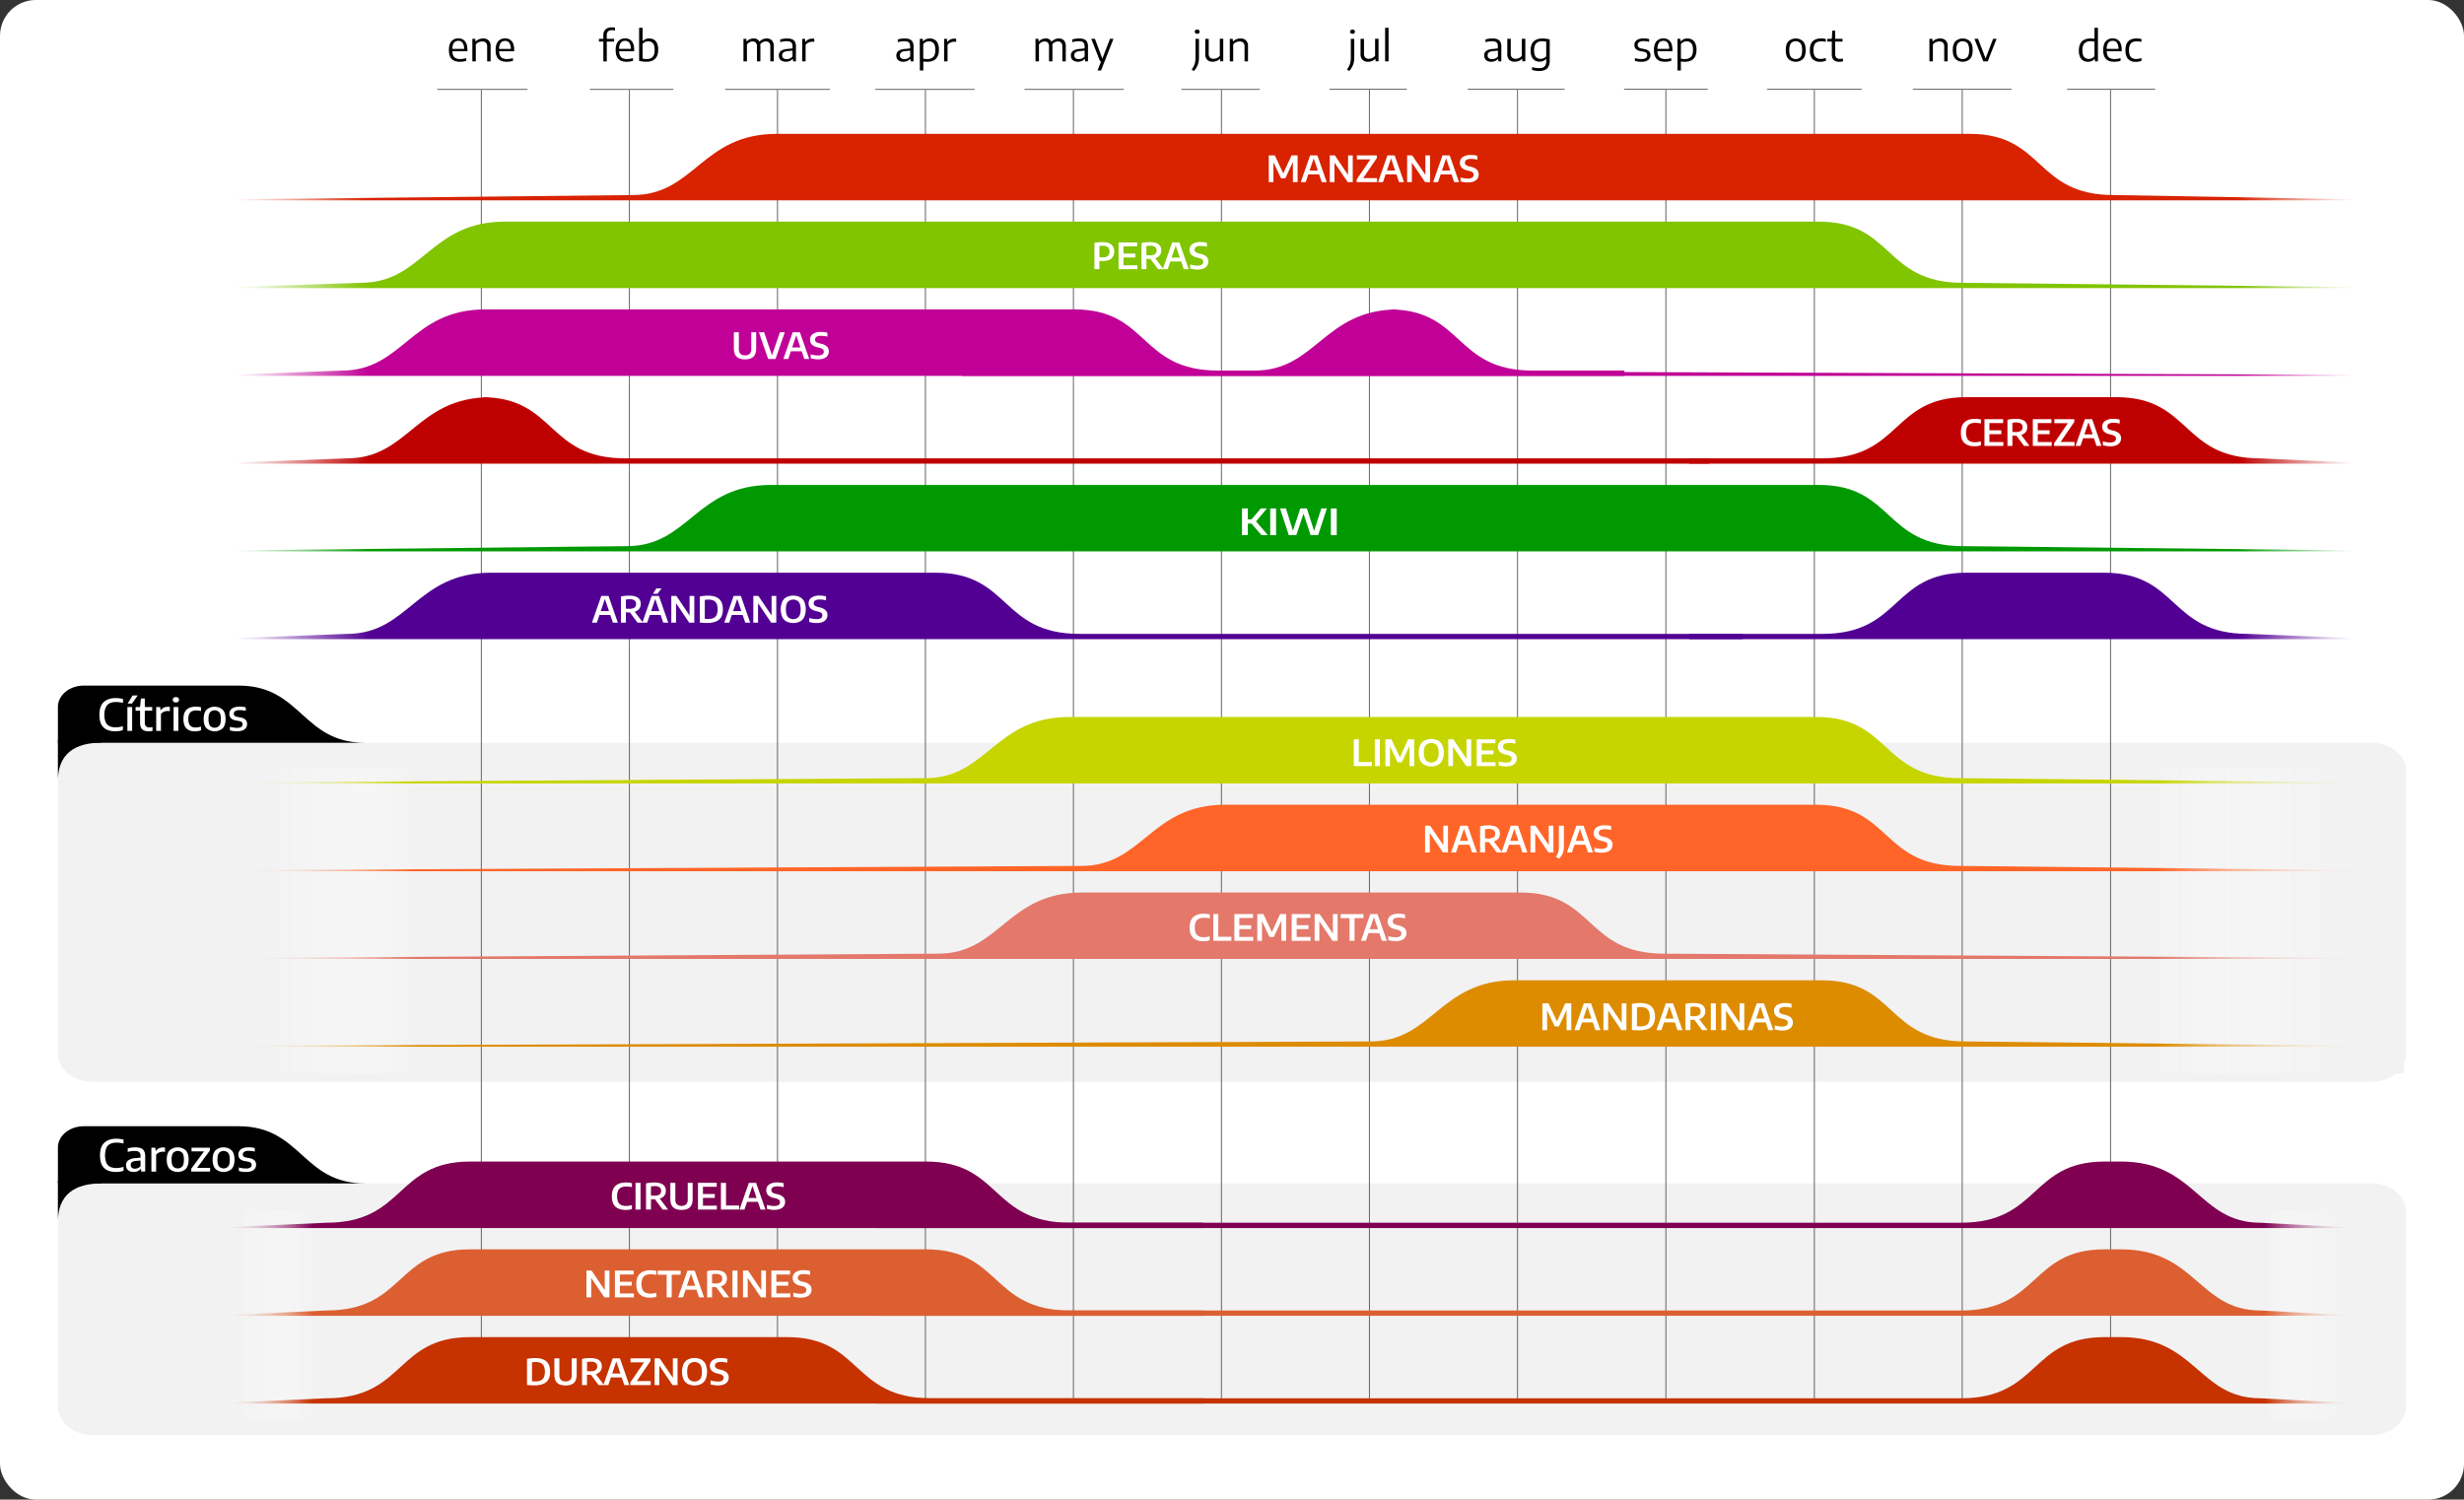 <svg xmlns="http://www.w3.org/2000/svg" xmlns:xlink="http://www.w3.org/1999/xlink" viewBox="0 0 1737.69 1057.62"><rect x="0" y="0" width="1737.69" height="1057.62" fill="#333333" stroke="none"/><defs><style>.cls-1{fill:#fff;}.cls-2{fill:#f2f2f2;}.cls-3{fill:none;stroke:#6e6e6e;stroke-linecap:round;stroke-linejoin:round;stroke-width:0.75px;}.cls-4{fill:#c00096;}.cls-5{fill:#d82200;}.cls-6{fill:#81c400;}.cls-7{fill:#bf0000;}.cls-8{fill:#009902;}.cls-9{fill:#520093;}.cls-10{fill:#c6d500;}.cls-11{fill:#ff6529;}.cls-12{fill:#e3786b;}.cls-13{fill:#dd8c00;}.cls-14{fill:#7f0051;}.cls-15{fill:#dc5f31;}.cls-16{fill:#c63200;}.cls-17{fill:url(#Degradado_sin_nombre_40);}.cls-18{fill:url(#Degradado_sin_nombre_40-2);}.cls-19{fill:url(#Degradado_sin_nombre_40-3);}.cls-20{fill:url(#Degradado_sin_nombre_40-4);}.cls-21{fill:url(#Degradado_sin_nombre_25);}.cls-22{fill:url(#Degradado_sin_nombre_24);}</style><linearGradient id="Degradado_sin_nombre_40" x1="-6834.64" y1="-5262.86" x2="-6691.64" y2="-5262.86" gradientTransform="translate(6983.71 5912.12)" gradientUnits="userSpaceOnUse"><stop offset="0" stop-color="#fff" stop-opacity="0"/><stop offset="0.05" stop-color="#fefefe" stop-opacity="0.09"/><stop offset="0.18" stop-color="#fbfbfb" stop-opacity="0.33"/><stop offset="0.31" stop-color="#f8f8f8" stop-opacity="0.54"/><stop offset="0.43" stop-color="#f6f6f6" stop-opacity="0.7"/><stop offset="0.55" stop-color="#f4f4f4" stop-opacity="0.83"/><stop offset="0.67" stop-color="#f3f3f3" stop-opacity="0.93"/><stop offset="0.78" stop-color="#f2f2f2" stop-opacity="0.98"/><stop offset="0.88" stop-color="#f2f2f2"/></linearGradient><linearGradient id="Degradado_sin_nombre_40-2" x1="250.05" y1="4635.66" x2="425.48" y2="4635.66" gradientTransform="translate(1269.85 -3986.41)" xlink:href="#Degradado_sin_nombre_40"/><linearGradient id="Degradado_sin_nombre_40-3" x1="327.06" y1="4914.39" x2="401.5" y2="4914.39" gradientTransform="translate(1269.85 -3986.41)" xlink:href="#Degradado_sin_nombre_40"/><linearGradient id="Degradado_sin_nombre_40-4" x1="-8266.24" y1="-5185.53" x2="-8191.8" y2="-5185.53" gradientTransform="translate(8412.67 6113.52)" xlink:href="#Degradado_sin_nombre_40"/><linearGradient id="Degradado_sin_nombre_25" x1="-13.29" y1="294.37" x2="72.71" y2="294.37" gradientTransform="translate(1591.33)" gradientUnits="userSpaceOnUse"><stop offset="0.01" stop-color="#fff" stop-opacity="0"/><stop offset="0.45" stop-color="#fff" stop-opacity="0.49"/><stop offset="0.8" stop-color="#fff" stop-opacity="0.86"/><stop offset="0.96" stop-color="#fff"/></linearGradient><linearGradient id="Degradado_sin_nombre_24" x1="-8340.35" y1="294.37" x2="-8234.21" y2="294.37" gradientTransform="matrix(1, 0, 0, -1, 8497.74, 588.73)" gradientUnits="userSpaceOnUse"><stop offset="0.01" stop-color="#fff" stop-opacity="0"/><stop offset="0.43" stop-color="#fff" stop-opacity="0.49"/><stop offset="0.76" stop-color="#fff" stop-opacity="0.86"/><stop offset="0.91" stop-color="#fff"/></linearGradient></defs><g id="Capa_2" data-name="Capa 2"><g id="Capa_1-2" data-name="Capa 1"><rect class="cls-1" width="1737.69" height="1057.62" rx="25.25"/><path class="cls-2" d="M40.83,992c0,11.1,10.85,20.09,24.23,20.09H1672.63c13.38,0,24.23-9,24.23-20.09V854.71c0-11.09-10.85-20.08-24.23-20.08H247c-44.23,0-44.65-40.32-89-40.32H59c-10,0-18.16,6.74-18.16,15.05Z"/><path d="M168.33,794.31H59c-10,0-18.16,6.74-18.16,15.05v25.27h216.5C213.1,834.63,212.68,794.31,168.33,794.31Z"/><path class="cls-1" d="M73.43,823.76c-1.93-1.85-2.9-4.82-2.9-8.89s1-7,3-8.88S78.3,803.1,82,803.1a20.67,20.67,0,0,1,5.11.63v2.78a18.85,18.85,0,0,0-4.92-.63,10.14,10.14,0,0,0-4.5.88A5.81,5.81,0,0,0,75,809.62a15.25,15.25,0,0,0,0,10.46,5.72,5.72,0,0,0,2.67,2.83,9.89,9.89,0,0,0,4.37.85,16,16,0,0,0,2.51-.19,16.83,16.83,0,0,0,2.57-.63v2.78a17,17,0,0,1-5.37.82C78.13,826.54,75.35,825.62,73.43,823.76Z"/><path class="cls-1" d="M99.32,809.78a4.38,4.38,0,0,1,2.31,2,7.7,7.7,0,0,1,.77,3.77v10.7H99.63l-.24-1.82H99.2A5.32,5.32,0,0,1,97.1,826a7.18,7.18,0,0,1-2.81.54,6.73,6.73,0,0,1-2.88-.57,4.21,4.21,0,0,1-1.86-1.62,4.65,4.65,0,0,1-.65-2.48,4.23,4.23,0,0,1,1.59-3.53,9.28,9.28,0,0,1,5-1.53l3.62-.36v-1.06a4.48,4.48,0,0,0-.45-2.2,2.55,2.55,0,0,0-1.4-1.12,7.62,7.62,0,0,0-2.48-.33,16.21,16.21,0,0,0-2.31.18,14.45,14.45,0,0,0-2.4.55v-2.54a15.15,15.15,0,0,1,2.53-.54,19.76,19.76,0,0,1,2.7-.2A11.24,11.24,0,0,1,99.32,809.78Zm-2,14a4.82,4.82,0,0,0,1.79-1.32v-4l-3.35.32a5.22,5.22,0,0,0-2.7.87,2.31,2.31,0,0,0-.84,1.91,2.43,2.43,0,0,0,.76,2,3.36,3.36,0,0,0,2.25.67A5.43,5.43,0,0,0,97.34,823.74Z"/><path class="cls-1" d="M106.75,809.44h2.77l.26,2.24H110a5.31,5.31,0,0,1,2.13-1.8,6.6,6.6,0,0,1,2.82-.62,8.25,8.25,0,0,1,1.42.12v3a11.13,11.13,0,0,0-1.59-.11,6.56,6.56,0,0,0-2.61.56,5,5,0,0,0-2.06,1.58v11.89h-3.33Z"/><path class="cls-1" d="M119.6,824.4c-1.36-1.43-2-3.61-2-6.52s.68-5.11,2-6.54a8.66,8.66,0,0,1,11.43,0q2,2.14,2,6.53c0,2.91-.68,5.08-2,6.53a8.59,8.59,0,0,1-11.4,0Zm9-1.78q1.11-1.41,1.11-4.71c0-2.25-.37-3.84-1.11-4.78a4.46,4.46,0,0,0-6.49,0c-.74.94-1.11,2.51-1.11,4.72s.37,3.84,1.1,4.78a4.44,4.44,0,0,0,6.5,0Z"/><path class="cls-1" d="M139,823.66h9.18v2.59h-13.3v-2l9-12.2h-8.82v-2.6H148v2Z"/><path class="cls-1" d="M152,824.4c-1.37-1.43-2.05-3.61-2.05-6.52s.68-5.11,2-6.54a8.66,8.66,0,0,1,11.43,0q2,2.14,2,6.53c0,2.91-.68,5.08-2,6.53a8.59,8.59,0,0,1-11.4,0Zm8.95-1.78q1.11-1.41,1.11-4.71c0-2.25-.37-3.84-1.11-4.78a4.46,4.46,0,0,0-6.49,0c-.74.94-1.11,2.51-1.11,4.72s.37,3.84,1.1,4.78a4.44,4.44,0,0,0,6.5,0Z"/><path class="cls-1" d="M168.45,825.86v-2.5a17.73,17.73,0,0,0,5,.73,5.5,5.5,0,0,0,3-.64,2.07,2.07,0,0,0,1-1.83,2,2,0,0,0-.53-1.51,3.83,3.83,0,0,0-1.82-.78l-2.51-.48a6.15,6.15,0,0,1-3.42-1.59,4.3,4.3,0,0,1-1.06-3.06,4.4,4.4,0,0,1,.8-2.63,5,5,0,0,1,2.43-1.76,11.39,11.39,0,0,1,4.06-.63,17.17,17.17,0,0,1,4.27.51v2.5a16.32,16.32,0,0,0-4.19-.54,5.94,5.94,0,0,0-3.24.68,2.06,2.06,0,0,0-1,1.8,2,2,0,0,0,.52,1.43,3.4,3.4,0,0,0,1.77.8l2.5.47a6.72,6.72,0,0,1,3.48,1.58,4.17,4.17,0,0,1,1.09,3.07,4.54,4.54,0,0,1-.82,2.72,5.12,5.12,0,0,1-2.41,1.75,10.75,10.75,0,0,1-3.86.61A17.27,17.27,0,0,1,168.45,825.86Z"/><path class="cls-2" d="M40.83,742.93C40.83,754,51.68,763,65.06,763H1672.63c13.38,0,24.23-9,24.23-20.09v-199c0-11.09-10.85-20.09-24.23-20.09H252.15c-44.24,0-44.65-40.31-89-40.31H59c-10,0-18.16,6.74-18.16,15.05Z"/><path d="M168.33,483.53H59c-10,0-18.16,6.74-18.16,15.05v25.26h216.5C213.1,523.84,212.68,483.53,168.33,483.53Z"/><path class="cls-1" d="M73,513c-1.93-1.85-2.89-4.82-2.89-8.89s1-6.95,3-8.88,4.82-2.89,8.53-2.89a20.73,20.73,0,0,1,5.11.63v2.78a18.85,18.85,0,0,0-4.92-.63,10.18,10.18,0,0,0-4.51.88,5.86,5.86,0,0,0-2.71,2.86A12.4,12.4,0,0,0,73.6,504a12.67,12.67,0,0,0,.92,5.28,5.74,5.74,0,0,0,2.67,2.82,9.8,9.8,0,0,0,4.38.86,16,16,0,0,0,2.51-.19,17.42,17.42,0,0,0,2.57-.63v2.78a17.06,17.06,0,0,1-5.37.82C77.66,515.76,74.88,514.84,73,513Z"/><path class="cls-1" d="M89.84,515.47V498.66h3.35v16.81ZM90,496.21l3.51-5.7h3.58l-4,5.7Z"/><path class="cls-1" d="M107.57,512.8v2.65a13.72,13.72,0,0,1-2.85.31c-4,0-5.93-1.93-5.93-5.81v-8.69H95.64v-2.6h3.15l.57-6.05h2.76v6.05h5.23v2.6h-5.23v8.19a3.85,3.85,0,0,0,.82,2.78,3.53,3.53,0,0,0,2.58.81A10.51,10.51,0,0,0,107.57,512.8Z"/><path class="cls-1" d="M110.17,498.66h2.77l.26,2.24h.19a5.31,5.31,0,0,1,2.13-1.8,6.46,6.46,0,0,1,2.82-.62,8.25,8.25,0,0,1,1.42.12v2.95a11.13,11.13,0,0,0-1.59-.11,6.56,6.56,0,0,0-2.61.56,5,5,0,0,0-2.06,1.58v11.89h-3.33Z"/><path class="cls-1" d="M122.42,494.91a1.7,1.7,0,0,1-.57-1.37,1.72,1.72,0,0,1,.57-1.39,2.37,2.37,0,0,1,1.63-.5,2.42,2.42,0,0,1,1.64.5,1.75,1.75,0,0,1,.56,1.39,1.72,1.72,0,0,1-.56,1.37,2.47,2.47,0,0,1-1.64.48A2.42,2.42,0,0,1,122.42,494.91Zm0,20.56V498.66h3.35v16.81Z"/><path class="cls-1" d="M129.36,507.08q0-4.44,2.22-6.56t6.51-2.12a15.07,15.07,0,0,1,3.66.42v2.65a14.49,14.49,0,0,0-3.24-.4,7.41,7.41,0,0,0-3.21.6,3.82,3.82,0,0,0-1.86,1.9,8.16,8.16,0,0,0-.62,3.45c0,2.16.43,3.71,1.27,4.66a5,5,0,0,0,3.89,1.41,13.14,13.14,0,0,0,3.77-.65v2.66a13.42,13.42,0,0,1-4.28.68Q129.36,515.78,129.36,507.08Z"/><path class="cls-1" d="M145.64,513.62c-1.36-1.43-2-3.61-2-6.52s.68-5.11,2-6.54a8.66,8.66,0,0,1,11.43,0q2,2.15,2,6.53c0,2.91-.68,5.08-2,6.53a8.59,8.59,0,0,1-11.4,0Zm9-1.78q1.11-1.41,1.11-4.71c0-2.25-.37-3.84-1.11-4.78a4.44,4.44,0,0,0-6.49,0c-.74.93-1.11,2.51-1.11,4.72s.37,3.84,1.1,4.78a4.46,4.46,0,0,0,6.5,0Z"/><path class="cls-1" d="M162.13,515.08v-2.5a18,18,0,0,0,5,.73,5.5,5.5,0,0,0,3-.64,2,2,0,0,0,.95-1.83,2,2,0,0,0-.53-1.51,3.64,3.64,0,0,0-1.82-.78l-2.5-.48a6.18,6.18,0,0,1-3.43-1.59,4.3,4.3,0,0,1-1.06-3.06,4.38,4.38,0,0,1,.8-2.63A5,5,0,0,1,165,499a11.33,11.33,0,0,1,4.05-.63,17.17,17.17,0,0,1,4.27.51v2.5a16.32,16.32,0,0,0-4.19-.54,6.07,6.07,0,0,0-3.24.67,2.08,2.08,0,0,0-1,1.8,2,2,0,0,0,.52,1.44,3.4,3.4,0,0,0,1.77.8l2.5.47a6.57,6.57,0,0,1,3.48,1.58,4.17,4.17,0,0,1,1.09,3.07,4.55,4.55,0,0,1-.81,2.71,5.1,5.1,0,0,1-2.42,1.76,11,11,0,0,1-3.85.61A17.22,17.22,0,0,1,162.13,515.08Z"/><path d="M40.83,522.1v27.07c.85-21.54,17.53-25.35,30.58-25.35V522.1Z"/><path d="M428.84,22.14a3.6,3.6,0,0,0-.92,2.76v2.49h5.19v1.94h-5.19v14H425.5v-14h-3.12V27.39h3.12V25A5.61,5.61,0,0,1,427,20.76a6.31,6.31,0,0,1,4.49-1.44,13.82,13.82,0,0,1,2.24.17v2a11.55,11.55,0,0,0-2-.18A4.22,4.22,0,0,0,428.84,22.14Z"/><path d="M447.23,36.13H436.65a7.35,7.35,0,0,0,.7,3.22,3.74,3.74,0,0,0,1.84,1.76,7.75,7.75,0,0,0,3.11.54,15.46,15.46,0,0,0,4.1-.64v1.92a15.86,15.86,0,0,1-4.39.64q-3.94,0-5.88-2t-1.94-6.28c0-2.72.58-4.77,1.76-6.14a6.15,6.15,0,0,1,4.92-2.05,5.67,5.67,0,0,1,4.72,2.05q1.64,2,1.64,6.2Zm-9.45-6a7.16,7.16,0,0,0-1.13,4.33h8.23a7.41,7.41,0,0,0-1.07-4.34,3.51,3.51,0,0,0-3-1.31A3.7,3.7,0,0,0,437.78,30.18Z"/><path d="M453.19,43.39a15.16,15.16,0,0,1-2.47-.54V19.61h2.44V29h.15a5.43,5.43,0,0,1,1.95-1.38,6.93,6.93,0,0,1,5.84.29,5.49,5.49,0,0,1,2.24,2.57,10.57,10.57,0,0,1,.83,4.53q0,8.53-8.35,8.53A19.48,19.48,0,0,1,453.19,43.39Zm7.09-3.26q1.41-1.53,1.41-4.88t-1.2-4.71a4.21,4.21,0,0,0-3.35-1.38,5.43,5.43,0,0,0-2.22.47A4.52,4.52,0,0,0,453.16,31V41.29a10.25,10.25,0,0,0,2.84.36A5.6,5.6,0,0,0,460.28,40.13Z"/><path d="M329.62,36.13H319.05a7.51,7.51,0,0,0,.69,3.22,3.76,3.76,0,0,0,1.85,1.76,7.66,7.66,0,0,0,3.1.54A15.47,15.47,0,0,0,328.8,41v1.92a15.93,15.93,0,0,1-4.4.64c-2.63,0-4.58-.65-5.88-2s-1.94-3.4-1.94-6.28q0-4.08,1.76-6.14a6.15,6.15,0,0,1,4.92-2.05A5.67,5.67,0,0,1,328,29.19q1.63,2,1.64,6.2Zm-9.45-6a7.17,7.17,0,0,0-1.12,4.33h8.23a7.4,7.4,0,0,0-1.08-4.34,3.49,3.49,0,0,0-3-1.31A3.7,3.7,0,0,0,320.17,30.18Z"/><path d="M333.12,27.39h2.05l.17,1.8h.17a7,7,0,0,1,2.35-1.52,7.61,7.61,0,0,1,2.83-.53,5.42,5.42,0,0,1,3.89,1.34,5.72,5.72,0,0,1,1.41,4.3V43.29h-2.44V32.89a3.7,3.7,0,0,0-.89-2.8,3.53,3.53,0,0,0-2.56-.85,6.38,6.38,0,0,0-2.46.51,5.11,5.11,0,0,0-2.09,1.6V43.29h-2.43Z"/><path d="M362.58,36.13H352a7.51,7.51,0,0,0,.69,3.22,3.76,3.76,0,0,0,1.85,1.76,7.71,7.71,0,0,0,3.11.54,15.46,15.46,0,0,0,4.1-.64v1.92a15.86,15.86,0,0,1-4.39.64q-3.94,0-5.88-2c-1.3-1.31-1.94-3.4-1.94-6.28q0-4.08,1.75-6.14a6.18,6.18,0,0,1,4.93-2.05A5.68,5.68,0,0,1,361,29.19q1.64,2,1.63,6.2Zm-9.44-6A7.16,7.16,0,0,0,352,34.51h8.23a7.49,7.49,0,0,0-1.07-4.34,3.52,3.52,0,0,0-3-1.31A3.7,3.7,0,0,0,353.14,30.18Z"/><path d="M544.35,28.48a5.91,5.91,0,0,1,1.33,4.29V43.29h-2.43V32.87a3.88,3.88,0,0,0-.83-2.78,3,3,0,0,0-2.29-.85,5.05,5.05,0,0,0-2.14.49,4.51,4.51,0,0,0-1.83,1.55,10.43,10.43,0,0,1,.09,1.43V43.29h-2.41V32.87a4,4,0,0,0-.79-2.79,2.92,2.92,0,0,0-2.25-.84,4.92,4.92,0,0,0-2.2.54,4.73,4.73,0,0,0-1.84,1.64V43.29h-2.44V27.39h2l.17,1.8h.17a6.46,6.46,0,0,1,2.16-1.53,6.69,6.69,0,0,1,2.62-.52,4.17,4.17,0,0,1,4.12,2.29,6.83,6.83,0,0,1,2.4-1.74,7.07,7.07,0,0,1,2.69-.55A4.92,4.92,0,0,1,544.35,28.48Z"/><path d="M558.55,27.68a4,4,0,0,1,2.08,1.81,6.94,6.94,0,0,1,.7,3.38V43.29h-2l-.18-1.77h-.17a5.2,5.2,0,0,1-2,1.5,6.81,6.81,0,0,1-2.72.54,6.41,6.41,0,0,1-2.66-.52,3.88,3.88,0,0,1-1.73-1.51,4.32,4.32,0,0,1-.6-2.31A3.94,3.94,0,0,1,550.62,36a8.61,8.61,0,0,1,4.55-1.45l3.77-.39V32.76a4.49,4.49,0,0,0-.46-2.23,2.52,2.52,0,0,0-1.38-1.14,7.35,7.35,0,0,0-2.42-.33,14.32,14.32,0,0,0-2.18.18,14.7,14.7,0,0,0-2.27.54V27.85a12.72,12.72,0,0,1,2.31-.52,16.45,16.45,0,0,1,2.46-.19A9.89,9.89,0,0,1,558.55,27.68ZM557,41.27a4.94,4.94,0,0,0,1.9-1.47V35.7l-3.6.38a5.3,5.3,0,0,0-2.81.91,2.47,2.47,0,0,0-.87,2,2.55,2.55,0,0,0,.79,2,3.43,3.43,0,0,0,2.34.7A5.64,5.64,0,0,0,557,41.27Z"/><path d="M565.74,27.39h2l.2,2.13h.15a5.41,5.41,0,0,1,2.11-1.7,6.48,6.48,0,0,1,2.71-.59,7.39,7.39,0,0,1,1.33.12v2.18a9.08,9.08,0,0,0-1.43-.1,6.32,6.32,0,0,0-2.6.58,4.94,4.94,0,0,0-2.07,1.66V43.29h-2.44Z"/><path d="M641.47,27.68a4,4,0,0,1,2.08,1.81,6.94,6.94,0,0,1,.7,3.38V43.29h-2L642,41.52h-.17a5.27,5.27,0,0,1-2,1.5,6.84,6.84,0,0,1-2.72.54,6.41,6.41,0,0,1-2.66-.52,3.88,3.88,0,0,1-1.73-1.51,4.32,4.32,0,0,1-.6-2.31A3.94,3.94,0,0,1,633.54,36a8.58,8.58,0,0,1,4.55-1.45l3.77-.39V32.76a4.49,4.49,0,0,0-.46-2.23A2.51,2.51,0,0,0,640,29.39a7.25,7.25,0,0,0-2.41-.33,14.22,14.22,0,0,0-2.18.18,14.82,14.82,0,0,0-2.28.54V27.85a12.65,12.65,0,0,1,2.32-.52,16.45,16.45,0,0,1,2.46-.19A9.93,9.93,0,0,1,641.47,27.68ZM640,41.27a5,5,0,0,0,1.9-1.47V35.7l-3.6.38a5.27,5.27,0,0,0-2.81.91,2.47,2.47,0,0,0-.88,2,2.56,2.56,0,0,0,.8,2,3.39,3.39,0,0,0,2.34.7A5.64,5.64,0,0,0,640,41.27Z"/><path d="M648.66,27.39h2.09l.16,1.76h.15a5.65,5.65,0,0,1,2-1.47,6.14,6.14,0,0,1,2.6-.54,6.94,6.94,0,0,1,3.33.79,5.5,5.5,0,0,1,2.32,2.56,10.65,10.65,0,0,1,.85,4.55q0,4.27-2.1,6.41t-6.24,2.12a22.73,22.73,0,0,1-2.68-.2v6.37h-2.43Zm9.53,12.75c1-1,1.44-2.64,1.44-4.88s-.4-3.81-1.2-4.73a4.27,4.27,0,0,0-3.38-1.37,5.14,5.14,0,0,0-2.21.5,4.34,4.34,0,0,0-1.75,1.47V41.37c.39.08.83.15,1.31.2a14,14,0,0,0,1.42.08A5.75,5.75,0,0,0,658.19,40.14Z"/><path d="M665.84,27.39h2l.2,2.13h.15a5.41,5.41,0,0,1,2.11-1.7,6.49,6.49,0,0,1,2.72-.59,7.37,7.37,0,0,1,1.32.12v2.18a9.08,9.08,0,0,0-1.43-.1,6.24,6.24,0,0,0-2.59.58,5,5,0,0,0-2.08,1.66V43.29h-2.43Z"/><path d="M840.39,49a13.2,13.2,0,0,0,2.09-3.8,14.16,14.16,0,0,0,.63-4.44V27.39h2.43V40.67a14.11,14.11,0,0,1-.82,5A15.35,15.35,0,0,1,842,50.09Zm2.66-25.55a1.38,1.38,0,0,1-.44-1.1,1.4,1.4,0,0,1,.45-1.1,2.2,2.2,0,0,1,2.5,0,1.42,1.42,0,0,1,.44,1.1,1.41,1.41,0,0,1-.44,1.1,2.26,2.26,0,0,1-2.51,0Z"/><path d="M851.38,42.22A5.64,5.64,0,0,1,850,38V27.39h2.43V37.84a3.71,3.71,0,0,0,.89,2.78,3.51,3.51,0,0,0,2.49.84,6,6,0,0,0,2.44-.53,5.13,5.13,0,0,0,2-1.58v-12h2.43v15.9h-2.05l-.18-1.74h-.16a6.81,6.81,0,0,1-2.32,1.5,7.44,7.44,0,0,1-2.76.51A5.37,5.37,0,0,1,851.38,42.22Z"/><path d="M867.3,27.39h2.05l.17,1.8h.17A7,7,0,0,1,872,27.67a7.61,7.61,0,0,1,2.83-.53,5.42,5.42,0,0,1,3.89,1.34,5.72,5.72,0,0,1,1.41,4.3V43.29h-2.44V32.89a3.7,3.7,0,0,0-.89-2.8,3.55,3.55,0,0,0-2.56-.85,6.47,6.47,0,0,0-2.47.51,5.14,5.14,0,0,0-2.08,1.6V43.29H867.3Z"/><path d="M750.3,28.48a5.91,5.91,0,0,1,1.33,4.29V43.29H749.2V32.87a3.93,3.93,0,0,0-.82-2.78,3,3,0,0,0-2.3-.85,5.09,5.09,0,0,0-2.14.49,4.65,4.65,0,0,0-1.83,1.55,10.43,10.43,0,0,1,.09,1.43V43.29h-2.4V32.87a4,4,0,0,0-.79-2.79,3,3,0,0,0-2.26-.84,4.92,4.92,0,0,0-2.2.54,4.73,4.73,0,0,0-1.84,1.64V43.29h-2.44V27.39h2.06l.16,1.8h.17a6.46,6.46,0,0,1,2.16-1.53,6.73,6.73,0,0,1,2.62-.52,4.16,4.16,0,0,1,4.12,2.29A6.77,6.77,0,0,1,744,27.69a7,7,0,0,1,2.69-.55A4.92,4.92,0,0,1,750.3,28.48Z"/><path d="M764.5,27.68a4,4,0,0,1,2.09,1.81,7.06,7.06,0,0,1,.69,3.38V43.29h-2l-.19-1.77h-.16a5.23,5.23,0,0,1-2,1.5,6.79,6.79,0,0,1-2.71.54,6.42,6.42,0,0,1-2.67-.52,3.85,3.85,0,0,1-1.72-1.51,4.32,4.32,0,0,1-.6-2.31A3.91,3.91,0,0,1,756.58,36a8.54,8.54,0,0,1,4.54-1.45l3.78-.39V32.76a4.48,4.48,0,0,0-.47-2.23,2.52,2.52,0,0,0-1.38-1.14,7.33,7.33,0,0,0-2.41-.33,14.45,14.45,0,0,0-2.19.18,14.7,14.7,0,0,0-2.27.54V27.85a12.72,12.72,0,0,1,2.31-.52,16.58,16.58,0,0,1,2.47-.19A9.83,9.83,0,0,1,764.5,27.68ZM763,41.27a5,5,0,0,0,1.91-1.47V35.7l-3.61.38a5.3,5.3,0,0,0-2.81.91,2.47,2.47,0,0,0-.87,2,2.55,2.55,0,0,0,.79,2,3.43,3.43,0,0,0,2.34.7A5.64,5.64,0,0,0,763,41.27Z"/><path d="M782.79,27.39h2.45l-8.77,22.35H774l2.54-6.45h-.72l-6.22-15.9h2.59l5.23,13.94Z"/><path d="M949.91,49a13,13,0,0,0,2.09-3.8,13.86,13.86,0,0,0,.64-4.44V27.39h2.43V40.67a14.11,14.11,0,0,1-.82,5,15.35,15.35,0,0,1-2.71,4.41Zm2.66-25.55a1.58,1.58,0,0,1,0-2.2,1.86,1.86,0,0,1,1.26-.39,1.81,1.81,0,0,1,1.24.39,1.4,1.4,0,0,1,.45,1.1,1.38,1.38,0,0,1-.45,1.1,1.86,1.86,0,0,1-1.24.38A1.92,1.92,0,0,1,952.57,23.49Z"/><path d="M960.9,42.22A5.63,5.63,0,0,1,959.5,38V27.39h2.43V37.84a3.71,3.71,0,0,0,.89,2.78,3.47,3.47,0,0,0,2.49.84,6,6,0,0,0,2.44-.53,5.1,5.1,0,0,0,2-1.58v-12h2.44v15.9h-2.05L970,41.55h-.15a6.91,6.91,0,0,1-2.32,1.5,7.51,7.51,0,0,1-2.76.51A5.39,5.39,0,0,1,960.9,42.22Z"/><path d="M976.82,43.29V19.61h2.44V43.29Z"/><path d="M1056,27.68a4,4,0,0,1,2.08,1.81,6.94,6.94,0,0,1,.7,3.38V43.29h-2l-.19-1.77h-.16a5.23,5.23,0,0,1-2,1.5,6.81,6.81,0,0,1-2.72.54,6.41,6.41,0,0,1-2.66-.52,3.85,3.85,0,0,1-1.72-1.51,4.32,4.32,0,0,1-.61-2.31A3.94,3.94,0,0,1,1048,36a8.61,8.61,0,0,1,4.55-1.45l3.78-.39V32.76a4.48,4.48,0,0,0-.47-2.23,2.52,2.52,0,0,0-1.38-1.14,7.33,7.33,0,0,0-2.41-.33,14.45,14.45,0,0,0-2.19.18,14.7,14.7,0,0,0-2.27.54V27.85a12.72,12.72,0,0,1,2.31-.52,16.58,16.58,0,0,1,2.47-.19A9.83,9.83,0,0,1,1056,27.68Zm-1.51,13.59a5,5,0,0,0,1.91-1.47V35.7l-3.61.38a5.3,5.3,0,0,0-2.81.91,2.47,2.47,0,0,0-.87,2,2.55,2.55,0,0,0,.79,2,3.43,3.43,0,0,0,2.34.7A5.64,5.64,0,0,0,1054.44,41.27Z"/><path d="M1064.37,42.22A5.64,5.64,0,0,1,1063,38V27.39h2.44V37.84a3.67,3.67,0,0,0,.89,2.78,3.46,3.46,0,0,0,2.48.84,6,6,0,0,0,2.45-.53,5.17,5.17,0,0,0,2-1.58v-12h2.44v15.9h-2.06l-.18-1.74h-.15a7,7,0,0,1-2.32,1.5,7.51,7.51,0,0,1-2.76.51A5.38,5.38,0,0,1,1064.37,42.22Z"/><path d="M1082.84,49.85a14.26,14.26,0,0,1-2.37-.53v-2a16.37,16.37,0,0,0,4.73.75,7.75,7.75,0,0,0,3-.48,3.34,3.34,0,0,0,1.7-1.57,6.25,6.25,0,0,0,.57-2.9V41.61h-.16a5.31,5.31,0,0,1-1.94,1.38,6.51,6.51,0,0,1-2.62.51,6.42,6.42,0,0,1-3.21-.8,5.56,5.56,0,0,1-2.25-2.55,10.43,10.43,0,0,1-.84-4.49c0-2.84.7-5,2.11-6.38s3.49-2.13,6.26-2.14a19.71,19.71,0,0,1,2.62.19,17.34,17.34,0,0,1,2.46.53V42.78A9,9,0,0,1,1092,47a5,5,0,0,1-2.49,2.33,10.3,10.3,0,0,1-4.22.74A18.1,18.1,0,0,1,1082.84,49.85Zm5.83-8.82a4.51,4.51,0,0,0,1.77-1.37V29.38a12.77,12.77,0,0,0-2.85-.32,5.55,5.55,0,0,0-4.27,1.53c-.94,1-1.42,2.63-1.42,4.85s.4,3.78,1.2,4.69a4.2,4.2,0,0,0,3.35,1.36A5.49,5.49,0,0,0,1088.67,41Z"/><path d="M1153,42.93V41a16.31,16.31,0,0,0,4.58.66q4.08,0,4.08-2.67a2.23,2.23,0,0,0-.59-1.66,3.94,3.94,0,0,0-2-.86l-2.24-.44a6,6,0,0,1-3.2-1.51,4,4,0,0,1-1-2.82,4.11,4.11,0,0,1,.71-2.4,4.7,4.7,0,0,1,2.18-1.62,10.08,10.08,0,0,1,3.63-.58,16.39,16.39,0,0,1,3.9.47v1.91a13.27,13.27,0,0,0-1.92-.38,14.77,14.77,0,0,0-1.92-.12,5.67,5.67,0,0,0-3.24.72,2.28,2.28,0,0,0-1,2,2.2,2.2,0,0,0,.57,1.58,3.55,3.55,0,0,0,1.9.88l2.23.44a6.24,6.24,0,0,1,3.27,1.49,3.92,3.92,0,0,1,1,2.83,4,4,0,0,1-1.66,3.43,7.89,7.89,0,0,1-4.76,1.23A15.36,15.36,0,0,1,1153,42.93Z"/><path d="M1179.46,36.13h-10.57a7.51,7.51,0,0,0,.69,3.22,3.76,3.76,0,0,0,1.85,1.76,7.66,7.66,0,0,0,3.1.54,15.47,15.47,0,0,0,4.11-.64v1.92a15.93,15.93,0,0,1-4.4.64q-3.95,0-5.88-2t-1.94-6.28q0-4.08,1.76-6.14a6.15,6.15,0,0,1,4.92-2.05,5.67,5.67,0,0,1,4.72,2.05q1.64,2,1.64,6.2Zm-9.45-6a7.17,7.17,0,0,0-1.12,4.33h8.23a7.4,7.4,0,0,0-1.08-4.34,3.49,3.49,0,0,0-3-1.31A3.7,3.7,0,0,0,1170,30.18Z"/><path d="M1183,27.39H1185l.17,1.76h.15a5.65,5.65,0,0,1,2-1.47,6.14,6.14,0,0,1,2.6-.54,6.94,6.94,0,0,1,3.33.79,5.43,5.43,0,0,1,2.31,2.56,10.49,10.49,0,0,1,.86,4.55q0,4.27-2.1,6.41t-6.24,2.12a22.73,22.73,0,0,1-2.68-.2v6.37H1183Zm9.53,12.75c1-1,1.44-2.64,1.44-4.88s-.4-3.81-1.21-4.73a4.25,4.25,0,0,0-3.37-1.37,5.14,5.14,0,0,0-2.21.5,4.34,4.34,0,0,0-1.75,1.47V41.37a13.05,13.05,0,0,0,1.31.2,14,14,0,0,0,1.42.08A5.77,5.77,0,0,0,1192.49,40.14Z"/><path d="M1261.23,41.56c-1.23-1.35-1.85-3.41-1.85-6.2s.61-4.85,1.84-6.2a7.67,7.67,0,0,1,10.36,0q1.85,2,1.84,6.2c0,2.77-.62,4.84-1.86,6.19a7.61,7.61,0,0,1-10.33,0Zm8.54-1.34c.77-1,1.16-2.57,1.16-4.83s-.39-3.92-1.16-4.88a4.66,4.66,0,0,0-6.75,0c-.77,1-1.16,2.56-1.16,4.82s.38,3.92,1.15,4.89a4.65,4.65,0,0,0,6.76,0Z"/><path d="M1278.23,41.58q-1.86-2-1.86-6.23c0-2.82.67-4.9,2-6.22s3.3-2,5.91-2a13.35,13.35,0,0,1,3.39.41v2a12.84,12.84,0,0,0-3.12-.4,7.3,7.3,0,0,0-3.18.6,3.85,3.85,0,0,0-1.86,1.95,8.79,8.79,0,0,0-.61,3.59,9.79,9.79,0,0,0,.57,3.66,3.91,3.91,0,0,0,1.69,2,5.94,5.94,0,0,0,2.86.62,12.08,12.08,0,0,0,3.65-.66v2a12.25,12.25,0,0,1-4,.66A7.06,7.06,0,0,1,1278.23,41.58Z"/><path d="M1299.72,41.3v2a11.78,11.78,0,0,1-2.54.29q-5.34,0-5.34-5.27v-9h-3.12V27.39h3.12l.4-5.79h2v5.79h5.18v1.94h-5.18v8.6a3.87,3.87,0,0,0,.82,2.78,3.57,3.57,0,0,0,2.6.82A10,10,0,0,0,1299.72,41.3Z"/><path d="M1360.69,27.39h2.06l.16,1.8h.17a7,7,0,0,1,2.35-1.52,7.67,7.67,0,0,1,2.84-.53,5.4,5.4,0,0,1,3.88,1.34,5.72,5.72,0,0,1,1.41,4.3V43.29h-2.43V32.89a3.75,3.75,0,0,0-.89-2.8,3.57,3.57,0,0,0-2.57-.85,6.38,6.38,0,0,0-2.46.51,5.08,5.08,0,0,0-2.08,1.6V43.29h-2.44Z"/><path d="M1379,41.56c-1.23-1.35-1.85-3.41-1.85-6.2s.61-4.85,1.84-6.2a7.67,7.67,0,0,1,10.36,0q1.85,2,1.84,6.2c0,2.77-.62,4.84-1.85,6.19a7.63,7.63,0,0,1-10.34,0Zm8.54-1.34c.77-1,1.16-2.57,1.16-4.83s-.39-3.92-1.16-4.88a4.66,4.66,0,0,0-6.75,0c-.77,1-1.16,2.56-1.16,4.82s.39,3.92,1.16,4.89a4.64,4.64,0,0,0,6.75,0Z"/><path d="M1405.6,27.39h2.45l-6.24,15.9h-3.13l-6.23-15.9H1395l5.28,13.81Z"/><path d="M1469.23,42.77a5.57,5.57,0,0,1-2.3-2.58,10.51,10.51,0,0,1-.84-4.52q0-4.26,2.1-6.4c1.41-1.42,3.48-2.13,6.23-2.13a19.65,19.65,0,0,1,2.68.22V19.61h2.43V43.29h-2.08l-.17-1.73h-.15a5.53,5.53,0,0,1-2,1.47,6.14,6.14,0,0,1-2.6.54A6.91,6.91,0,0,1,1469.23,42.77Zm6.12-1.71a4.5,4.5,0,0,0,1.75-1.47V29.34c-.39-.08-.82-.14-1.31-.2a14,14,0,0,0-1.41-.08,5.78,5.78,0,0,0-4.38,1.52q-1.44,1.52-1.44,4.87t1.2,4.71a4.19,4.19,0,0,0,3.38,1.39A5.13,5.13,0,0,0,1475.35,41.06Z"/><path d="M1496.3,36.13h-10.58a7.5,7.5,0,0,0,.7,3.22,3.74,3.74,0,0,0,1.84,1.76,7.75,7.75,0,0,0,3.11.54,15.59,15.59,0,0,0,4.11-.64v1.92a16,16,0,0,1-4.4.64q-3.94,0-5.88-2t-1.94-6.28q0-4.08,1.76-6.14a6.15,6.15,0,0,1,4.92-2.05,5.67,5.67,0,0,1,4.72,2.05q1.63,2,1.64,6.2Zm-9.45-6a7.16,7.16,0,0,0-1.13,4.33H1494a7.41,7.41,0,0,0-1.07-4.34,3.49,3.49,0,0,0-3-1.31A3.7,3.7,0,0,0,1486.85,30.18Z"/><path d="M1500.78,41.58q-1.85-2-1.85-6.23c0-2.82.66-4.9,2-6.22s3.3-2,5.91-2a13.35,13.35,0,0,1,3.39.41v2a12.84,12.84,0,0,0-3.12-.4,7.27,7.27,0,0,0-3.18.6,3.85,3.85,0,0,0-1.86,1.95,8.77,8.77,0,0,0-.62,3.59A9.79,9.79,0,0,0,1502,39a3.92,3.92,0,0,0,1.7,2,5.91,5.91,0,0,0,2.86.62,12.14,12.14,0,0,0,3.65-.66v2a12.29,12.29,0,0,1-4,.66A7.09,7.09,0,0,1,1500.78,41.58Z"/><line class="cls-3" x1="339.47" y1="63.66" x2="339.47" y2="989.38"/><line class="cls-3" x1="308.65" y1="63.01" x2="371.7" y2="63.01"/><line class="cls-3" x1="443.86" y1="63.66" x2="443.86" y2="989.38"/><line class="cls-3" x1="416.3" y1="63.01" x2="474.55" y2="63.01"/><line class="cls-3" x1="548.31" y1="63.66" x2="548.31" y2="989.38"/><line class="cls-3" x1="511.64" y1="63.01" x2="584.99" y2="63.01"/><line class="cls-3" x1="652.63" y1="63.66" x2="652.63" y2="989.38"/><line class="cls-3" x1="617.55" y1="63.01" x2="687.02" y2="63.01"/><line class="cls-3" x1="757.02" y1="63.66" x2="757.02" y2="989.38"/><line class="cls-3" x1="722.8" y1="63.01" x2="792.27" y2="63.01"/><line class="cls-3" x1="861.41" y1="63.66" x2="861.41" y2="989.38"/><line class="cls-3" x1="833.47" y1="63.01" x2="888.15" y2="63.01"/><line class="cls-3" x1="965.79" y1="63.66" x2="965.79" y2="989.38"/><line class="cls-3" x1="937.94" y1="62.94" x2="991.85" y2="62.94"/><line class="cls-3" x1="1070.18" y1="63.66" x2="1070.18" y2="989.38"/><line class="cls-3" x1="1035.38" y1="62.94" x2="1103.15" y2="62.94"/><line class="cls-3" x1="1174.84" y1="63.66" x2="1174.84" y2="989.38"/><line class="cls-3" x1="1145.63" y1="62.94" x2="1204.05" y2="62.94"/><line class="cls-3" x1="1279.53" y1="63.66" x2="1279.53" y2="989.38"/><line class="cls-3" x1="1246.48" y1="62.94" x2="1312.59" y2="62.94"/><line class="cls-3" x1="1383.81" y1="63.66" x2="1383.81" y2="989.38"/><line class="cls-3" x1="1349.31" y1="62.94" x2="1418.31" y2="62.94"/><line class="cls-3" x1="1488.44" y1="63.66" x2="1488.44" y2="989.38"/><line class="cls-3" x1="1458.04" y1="62.94" x2="1519.56" y2="62.94"/><path class="cls-4" d="M1145.59,261.35h-64.73c-55.69,0-48.59-43.14-101.36-43.14h6.76c-52.76,0-57.83,43.14-101.35,43.14H678.27v3.73h467.32Z"/><path class="cls-4" d="M1658.59,264.35l-799.6-3c-55.7,0-48.6-43.14-101.36-43.14H342.39c-52.77,0-57.83,43.14-101.36,43.14l-79.58,3v.73H1658.59Z"/><path class="cls-1" d="M519.46,251.53c-1.28-1.28-1.91-3.25-1.91-5.9V234.34h3.53V246a5,5,0,0,0,1.06,3.53,5.45,5.45,0,0,0,6.62,0,5,5,0,0,0,1.06-3.53V234.34h3.47v11.29q0,4-1.89,5.9t-5.94,1.92Q521.37,253.45,519.46,251.53Z"/><path class="cls-1" d="M550,234.34h3.47l-6.55,18.86h-5.19l-6.55-18.86h3.71l5.53,16.28Z"/><path class="cls-1" d="M567.24,253.2l-1.84-5.43h-7.65l-1.84,5.43h-3.46L559,234.34h5.11l6.59,18.86Zm-8.58-8.15h5.81l-2.91-8.57Z"/><path class="cls-1" d="M574.25,253.24a15.64,15.64,0,0,1-2.53-.58v-2.8a15.23,15.23,0,0,0,2.6.61,17.77,17.77,0,0,0,2.64.21,5.38,5.38,0,0,0,3-.68,2.26,2.26,0,0,0,1-2,2.34,2.34,0,0,0-.3-1.23,2.48,2.48,0,0,0-1-.84,9.85,9.85,0,0,0-1.91-.66l-1.33-.33a8,8,0,0,1-3.86-1.92,4.67,4.67,0,0,1-1.27-3.41,4.79,4.79,0,0,1,2-4.09A9.61,9.61,0,0,1,579,234.1a21.09,21.09,0,0,1,2.41.14,13.91,13.91,0,0,1,2.1.42v2.79a13.63,13.63,0,0,0-2.08-.43,15.52,15.52,0,0,0-2.26-.16,6.34,6.34,0,0,0-3.34.68,2.17,2.17,0,0,0-1,1.92,2.37,2.37,0,0,0,.27,1.18,2.25,2.25,0,0,0,.9.81,8.06,8.06,0,0,0,1.73.64l1.32.32a8.75,8.75,0,0,1,4.13,2,4.6,4.6,0,0,1,1.32,3.42,5.18,5.18,0,0,1-.89,3,5.58,5.58,0,0,1-2.6,1.95,11.15,11.15,0,0,1-4,.67A17.77,17.77,0,0,1,574.25,253.24Z"/><path class="cls-5" d="M1658.59,140.55l-168.07-3c-55.7,0-48.59-43.14-101.36-43.14H547.68c-52.76,0-57.83,43.14-101.35,43.14l-281.06,3v.73H1658.59Z"/><path class="cls-1" d="M910.84,109.59h4.28v18.86h-3.31V114.2l-5.37,11.56h-3l-5.37-11.29v14h-3.3V109.59h4.27L905,122.31Z"/><path class="cls-1" d="M932.14,128.45,930.3,123h-7.64l-1.84,5.43h-3.47l6.59-18.86h5.11l6.58,18.86Zm-8.57-8.16h5.81l-2.91-8.56Z"/><path class="cls-1" d="M950.7,109.59H954v18.86h-3.57l-9.3-13.75v13.75h-3.33V109.59h3.57l9.31,13.76Z"/><path class="cls-1" d="M961.34,125.62h9.8v2.83H956.76v-1.87l9.66-14.16h-9.51v-2.83H971v1.87Z"/><path class="cls-1" d="M986.66,128.45,984.82,123h-7.65l-1.84,5.43h-3.46l6.59-18.86h5.1l6.59,18.86Zm-8.57-8.16h5.8L981,111.73Z"/><path class="cls-1" d="M1005.22,109.59h3.32v18.86H1005l-9.3-13.75v13.75h-3.34V109.59h3.57l9.32,13.76Z"/><path class="cls-1" d="M1025.51,128.45l-1.84-5.43H1016l-1.84,5.43h-3.47l6.59-18.86h5.11l6.58,18.86Zm-8.57-8.16h5.81l-2.91-8.56Z"/><path class="cls-1" d="M1032.53,128.49a15.63,15.63,0,0,1-2.53-.59v-2.79a15.23,15.23,0,0,0,2.6.61,17.74,17.74,0,0,0,2.63.21,5.42,5.42,0,0,0,3-.68,2.26,2.26,0,0,0,1-2,2.41,2.41,0,0,0-.29-1.23,2.48,2.48,0,0,0-1-.84,8.77,8.77,0,0,0-1.92-.66l-1.32-.33a7.83,7.83,0,0,1-3.86-1.93,4.63,4.63,0,0,1-1.27-3.4,4.79,4.79,0,0,1,2-4.09,9.6,9.6,0,0,1,5.76-1.45,19.08,19.08,0,0,1,2.42.14,13.52,13.52,0,0,1,2.09.42v2.79a14.47,14.47,0,0,0-2.07-.44,17.19,17.19,0,0,0-2.27-.15,6.33,6.33,0,0,0-3.33.68,2.15,2.15,0,0,0-1.05,1.92,2.3,2.3,0,0,0,.28,1.17,2.2,2.2,0,0,0,.9.82,8,8,0,0,0,1.72.64l1.33.32a8.7,8.7,0,0,1,4.13,2,4.6,4.6,0,0,1,1.32,3.42,5.12,5.12,0,0,1-.9,3,5.47,5.47,0,0,1-2.59,1.94,11,11,0,0,1-4.06.67A19,19,0,0,1,1032.53,128.49Z"/><path class="cls-6" d="M1658.59,202.45l-274.49-3c-55.7,0-48.59-43.13-101.36-43.13H356c-52.76,0-57.83,43.13-101.36,43.13l-89.35,3v.73H1658.59Z"/><path class="cls-1" d="M771.81,171.31a30,30,0,0,1,5.6-.54q4.25,0,6.34,1.63a7.06,7.06,0,0,1,0,10c-1.4,1.13-3.49,1.69-6.29,1.69-.45,0-1.16,0-2.13-.08v5.8h-3.53Zm9.43,9.25a3.76,3.76,0,0,0,1.17-3.08,3.9,3.9,0,0,0-1.15-3.13,5.32,5.32,0,0,0-3.55-1,15.18,15.18,0,0,0-2.37.18v7.86a15,15,0,0,0,2.17.13A5.81,5.81,0,0,0,781.24,180.56Z"/><path class="cls-1" d="M792.33,187.11h9.81v2.74h-13.3V171H802v2.74h-9.68v5.1h8.36v2.74h-8.36Z"/><path class="cls-1" d="M816.7,189.85l-5.39-7.25h-.55c-.53,0-1.29,0-2.28-.07v7.31H805V171.37a28.56,28.56,0,0,1,5.8-.6q4.11,0,6.14,1.44a5.08,5.08,0,0,1,2,4.45,5.28,5.28,0,0,1-1.08,3.44,6.09,6.09,0,0,1-3.15,2l5.83,7.75Zm-8.22-9.91c.84.07,1.62.11,2.34.11a6.54,6.54,0,0,0,3.67-.81,2.91,2.91,0,0,0,1.16-2.57,3,3,0,0,0-1.09-2.56,5.88,5.88,0,0,0-3.43-.8,15.72,15.72,0,0,0-2.65.23Z"/><path class="cls-1" d="M834.83,189.85,833,184.42h-7.64l-1.84,5.43H820L826.63,171h5.11l6.59,18.86Zm-8.57-8.15h5.81l-2.91-8.57Z"/><path class="cls-1" d="M841.85,189.89a15.63,15.63,0,0,1-2.53-.59v-2.79a15.23,15.23,0,0,0,2.6.61,17.77,17.77,0,0,0,2.64.21,5.38,5.38,0,0,0,3-.68,2.27,2.27,0,0,0,1-2,2.31,2.31,0,0,0-.3-1.23,2.48,2.48,0,0,0-1-.84,9.34,9.34,0,0,0-1.92-.66l-1.32-.33a7.87,7.87,0,0,1-3.86-1.93,4.63,4.63,0,0,1-1.27-3.4,4.79,4.79,0,0,1,2-4.09,9.6,9.6,0,0,1,5.76-1.45,21.13,21.13,0,0,1,2.42.14,13.91,13.91,0,0,1,2.1.42v2.79a13.63,13.63,0,0,0-2.08-.43,15.61,15.61,0,0,0-2.26-.16,6.34,6.34,0,0,0-3.34.68,2.17,2.17,0,0,0-1,1.92,2.37,2.37,0,0,0,.27,1.18,2.25,2.25,0,0,0,.9.81,8.16,8.16,0,0,0,1.72.64l1.33.32a8.75,8.75,0,0,1,4.13,2,4.6,4.6,0,0,1,1.32,3.42,5.12,5.12,0,0,1-.9,3,5.55,5.55,0,0,1-2.59,2,11.16,11.16,0,0,1-4.05.66A17.75,17.75,0,0,1,841.85,189.89Z"/><path class="cls-7" d="M1593.86,323.25c-55.69,0-48.59-43.14-101.36-43.14H1386.68c-52.77,0-45.66,43.14-101.36,43.14h-94V327h467.32v-.72Z"/><path class="cls-7" d="M1205.27,323.25H440.81c-55.7,0-48.6-43.14-101.36-43.14h6.76c-52.77,0-57.83,43.14-101.36,43.14l-79.58,3V327h1040Z"/><path class="cls-1" d="M1385.37,312.43q-2.5-2.31-2.5-7.32t2.56-7.29c1.71-1.62,4.17-2.42,7.39-2.42a18.36,18.36,0,0,1,4.21.48v2.83a16.64,16.64,0,0,0-4-.47,8.39,8.39,0,0,0-3.63.69,4.49,4.49,0,0,0-2.14,2.18,9,9,0,0,0-.73,3.95,9.43,9.43,0,0,0,.72,4,4.37,4.37,0,0,0,2.11,2.17,8.22,8.22,0,0,0,3.52.66,14.65,14.65,0,0,0,4.11-.62v2.83a14.51,14.51,0,0,1-2.11.47,16,16,0,0,1-2.3.16C1389.45,314.74,1387,314,1385.37,312.43Z"/><path class="cls-1" d="M1403,311.76h9.82v2.74h-13.31V295.64h13.18v2.74H1403v5.1h8.37v2.74H1403Z"/><path class="cls-1" d="M1427.41,314.5l-5.38-7.25h-.56c-.53,0-1.29,0-2.27-.07v7.31h-3.48V296a28.46,28.46,0,0,1,5.79-.6c2.75,0,4.79.48,6.15,1.44a5.09,5.09,0,0,1,2,4.45,5.28,5.28,0,0,1-1.08,3.44,6.12,6.12,0,0,1-3.16,2l5.84,7.75Zm-8.21-9.91c.83.07,1.62.11,2.34.11a6.48,6.48,0,0,0,3.66-.81,2.9,2.9,0,0,0,1.17-2.57,3,3,0,0,0-1.09-2.56,5.92,5.92,0,0,0-3.44-.8,14.72,14.72,0,0,0-2.64.23Z"/><path class="cls-1" d="M1437.1,311.76h9.81v2.74H1433.6V295.64h13.18v2.74h-9.68v5.1h8.36v2.74h-8.36Z"/><path class="cls-1" d="M1453.22,311.67h9.8v2.83h-14.38v-1.87l9.66-14.16h-9.51v-2.83h14.09v1.87Z"/><path class="cls-1" d="M1478.54,314.5l-1.84-5.43h-7.64l-1.84,5.43h-3.47l6.59-18.86h5.11L1482,314.5Zm-8.57-8.16h5.81l-2.91-8.56Z"/><path class="cls-1" d="M1485.56,314.54A15.63,15.63,0,0,1,1483,314v-2.79a15.23,15.23,0,0,0,2.6.61,17.77,17.77,0,0,0,2.64.21,5.38,5.38,0,0,0,3-.68,2.26,2.26,0,0,0,1-2,2.31,2.31,0,0,0-.29-1.23,2.48,2.48,0,0,0-1-.84,8.77,8.77,0,0,0-1.92-.66l-1.32-.33a7.83,7.83,0,0,1-3.86-1.93,4.63,4.63,0,0,1-1.27-3.4,4.79,4.79,0,0,1,2-4.09,9.6,9.6,0,0,1,5.76-1.45,21.13,21.13,0,0,1,2.42.14,13.52,13.52,0,0,1,2.09.42v2.79a14.47,14.47,0,0,0-2.07-.44,17.19,17.19,0,0,0-2.27-.15,6.33,6.33,0,0,0-3.33.68,2.14,2.14,0,0,0-1,1.92,2.3,2.3,0,0,0,.27,1.17,2.2,2.2,0,0,0,.9.82,8.16,8.16,0,0,0,1.72.64l1.33.32a8.8,8.8,0,0,1,4.13,2,4.6,4.6,0,0,1,1.32,3.42,5.12,5.12,0,0,1-.9,3,5.47,5.47,0,0,1-2.59,1.94,10.94,10.94,0,0,1-4,.67A17.75,17.75,0,0,1,1485.56,314.54Z"/><path class="cls-8" d="M1658.59,388.16l-274.49-3c-55.7,0-48.59-43.14-101.36-43.14H543.63c-52.77,0-57.83,43.14-101.36,43.14l-277,3v.73H1658.59Z"/><path class="cls-1" d="M889.66,377.44l-7.06-8.16H880v8.16h-4.11V358.58H880v7.71h2.63l6.52-7.71h4.36l-7.71,9.14,8.36,9.72Z"/><path class="cls-1" d="M895.81,377.44V358.58h4.11v18.86Z"/><path class="cls-1" d="M931.84,358.58h3.9l-6.16,18.86h-5.29l-5-15.16-5.1,15.16h-5.29l-6.17-18.86h4.17l4.93,15.74,5.2-15.74h4.61l5.11,15.88Z"/><path class="cls-1" d="M938.59,377.44V358.58h4.1v18.86Z"/><path class="cls-9" d="M1229.09,447.05H761.23c-55.7,0-48.6-43.13-101.36-43.13H346.21c-52.77,0-57.83,43.13-101.36,43.13l-79.58,3v.73H1229.09Z"/><path class="cls-9" d="M1585.27,447.05c-55.7,0-48.6-43.13-101.36-43.13h-97.23c-52.77,0-45.66,43.13-101.36,43.13h-94v3.74h467.32v-.73Z"/><path class="cls-1" d="M432.25,439.17l-1.84-5.43h-7.65l-1.83,5.43h-3.47l6.59-18.87h5.1l6.59,18.87ZM423.68,431h5.81l-2.92-8.57Z"/><path class="cls-1" d="M449.62,439.17l-5.38-7.26-.56,0c-.53,0-1.29,0-2.28-.08v7.32h-3.47V420.68a28.45,28.45,0,0,1,5.79-.59q4.11,0,6.14,1.44a5.06,5.06,0,0,1,2,4.44,5.38,5.38,0,0,1-1.08,3.44,6.19,6.19,0,0,1-3.16,2l5.84,7.75Zm-8.22-9.92c.84.08,1.62.11,2.35.11a6.53,6.53,0,0,0,3.66-.81,2.87,2.87,0,0,0,1.16-2.56,3,3,0,0,0-1.09-2.57,5.86,5.86,0,0,0-3.43-.8,15.9,15.9,0,0,0-2.65.23Z"/><path class="cls-1" d="M467.76,439.17l-1.84-5.43h-7.65l-1.84,5.43H453l6.58-18.87h5.11l6.59,18.87ZM459.18,431H465l-2.91-8.57Zm1.35-12.24,2.36-3.77h3.66l-2.89,3.77Z"/><path class="cls-1" d="M486.32,420.3h3.32v18.87h-3.57l-9.3-13.76v13.76h-3.34V420.3H477l9.32,13.77Z"/><path class="cls-1" d="M493.5,439.05V420.68c.88-.17,1.83-.32,2.86-.42a27.63,27.63,0,0,1,3-.16q5.21,0,7.81,2.37c1.74,1.58,2.62,4,2.62,7.26a10.85,10.85,0,0,1-1.23,5.48,7.35,7.35,0,0,1-3.7,3.13,16.66,16.66,0,0,1-6.23,1A43.8,43.8,0,0,1,493.5,439.05Zm9.7-3.19a4.55,4.55,0,0,0,2.19-2.2,10.94,10.94,0,0,0,0-7.86,4.63,4.63,0,0,0-2.17-2.22,8.46,8.46,0,0,0-3.69-.7,16.72,16.72,0,0,0-2.5.21v13.35a24.08,24.08,0,0,0,2.44.11A8.75,8.75,0,0,0,503.2,435.86Z"/><path class="cls-1" d="M525.58,439.17l-1.84-5.43H516.1l-1.84,5.43h-3.47l6.59-18.87h5.11l6.58,18.87ZM517,431h5.81l-2.91-8.57Z"/><path class="cls-1" d="M544.14,420.3h3.32v18.87h-3.57l-9.3-13.76v13.76h-3.33V420.3h3.57l9.31,13.77Z"/><path class="cls-1" d="M554.73,438.36a7,7,0,0,1-3.05-3.21,14.12,14.12,0,0,1,0-10.83,7,7,0,0,1,3.06-3.21,11,11,0,0,1,9.4,0,7.09,7.09,0,0,1,3.05,3.21,14.09,14.09,0,0,1,0,10.82,7.21,7.21,0,0,1-3.07,3.22,11,11,0,0,1-9.39,0ZM563.3,435q1.35-1.62,1.35-5.19t-1.35-5.32a5.37,5.37,0,0,0-7.72,0c-.9,1.08-1.34,2.81-1.34,5.2s.44,4.23,1.33,5.32a5.37,5.37,0,0,0,7.73,0Z"/><path class="cls-1" d="M573.25,439.2a15.64,15.64,0,0,1-2.53-.58v-2.79a16.25,16.25,0,0,0,2.6.6,17.77,17.77,0,0,0,2.64.21,5.39,5.39,0,0,0,3-.67,2.55,2.55,0,0,0,.67-3.2,2.33,2.33,0,0,0-1-.84,9.27,9.27,0,0,0-1.92-.67l-1.32-.33a7.87,7.87,0,0,1-3.86-1.92,4.66,4.66,0,0,1-1.27-3.41,4.79,4.79,0,0,1,2-4.09,9.6,9.6,0,0,1,5.76-1.45,19.06,19.06,0,0,1,2.42.15,12.82,12.82,0,0,1,2.1.41v2.79a13.63,13.63,0,0,0-2.08-.43,17.16,17.16,0,0,0-2.26-.15,6.36,6.36,0,0,0-3.34.67,2.17,2.17,0,0,0-1,1.93,2.35,2.35,0,0,0,.27,1.17,2.25,2.25,0,0,0,.9.81,7.64,7.64,0,0,0,1.72.64l1.33.32a8.66,8.66,0,0,1,4.13,2,4.56,4.56,0,0,1,1.32,3.41,5.1,5.1,0,0,1-.9,3,5.55,5.55,0,0,1-2.59,1.95,11.15,11.15,0,0,1-4,.67A17.77,17.77,0,0,1,573.25,439.2Z"/><path class="cls-10" d="M1660.5,551.8l-278.3-3c-55.7,0-48.59-43.14-101.36-43.14H754.13c-52.76,0-57.83,43.14-101.35,43.14l-489.41,3v.72H1660.5Z"/><path class="cls-1" d="M954.74,540.31V521.44h3.53v16h9.24v2.84Z"/><path class="cls-1" d="M969.57,540.31V521.44h3.53v18.87Z"/><path class="cls-1" d="M993.06,521.44h4.28v18.87H994V526.06l-5.37,11.56h-3l-5.38-11.29v14H977V521.44h4.27l6,12.72Z"/><path class="cls-1" d="M1004.66,539.5a7,7,0,0,1-3.06-3.21,14.09,14.09,0,0,1,0-10.82,7.11,7.11,0,0,1,3.07-3.22,11,11,0,0,1,9.39,0,7.14,7.14,0,0,1,3.06,3.22,12,12,0,0,1,1.08,5.41,11.91,11.91,0,0,1-1.09,5.4,7.14,7.14,0,0,1-3.06,3.22,11,11,0,0,1-9.39,0Zm8.57-3.35c.9-1.09,1.34-2.82,1.34-5.2s-.45-4.22-1.35-5.32a5.36,5.36,0,0,0-7.71,0q-1.35,1.62-1.35,5.2t1.34,5.33a5.4,5.4,0,0,0,7.73,0Z"/><path class="cls-1" d="M1034.23,521.44h3.32v18.87H1034l-9.3-13.76v13.76h-3.33V521.44h3.57l9.31,13.77Z"/><path class="cls-1" d="M1044.91,537.57h9.81v2.74h-13.3V521.44h13.17v2.74h-9.68v5.1h8.36V532h-8.36Z"/><path class="cls-1" d="M1059.41,540.34a15.88,15.88,0,0,1-2.53-.58V537a16.25,16.25,0,0,0,2.6.6,17.77,17.77,0,0,0,2.64.21,5.39,5.39,0,0,0,3-.67,2.55,2.55,0,0,0,.67-3.2,2.48,2.48,0,0,0-1-.84,8.94,8.94,0,0,0-1.91-.67l-1.33-.33a7.78,7.78,0,0,1-3.86-1.92,4.65,4.65,0,0,1-1.27-3.4,4.77,4.77,0,0,1,2-4.09,9.61,9.61,0,0,1,5.77-1.46,19,19,0,0,1,2.41.15,14,14,0,0,1,2.1.41v2.79a15,15,0,0,0-2.08-.43,17,17,0,0,0-2.26-.15,6.36,6.36,0,0,0-3.34.67,2.18,2.18,0,0,0-1,1.93,2.33,2.33,0,0,0,.27,1.17,2.27,2.27,0,0,0,.9.82,7.61,7.61,0,0,0,1.73.63l1.32.32a8.61,8.61,0,0,1,4.13,2,4.56,4.56,0,0,1,1.32,3.41,5.19,5.19,0,0,1-.89,3,5.56,5.56,0,0,1-2.6,1.94,10.94,10.94,0,0,1-4.05.67A17.77,17.77,0,0,1,1059.41,540.34Z"/><path class="cls-11" d="M1660.5,613.7l-278.3-3c-55.7,0-48.59-43.14-101.36-43.14H864c-52.76,0-57.83,43.14-101.35,43.14l-599.31,3v.73H1660.5Z"/><path class="cls-1" d="M1017.84,582.32h3.32v18.87h-3.57l-9.3-13.76v13.76H1005V582.32h3.57l9.32,13.77Z"/><path class="cls-1" d="M1038.13,601.19l-1.84-5.43h-7.64l-1.84,5.43h-3.47l6.59-18.87H1035l6.58,18.87Zm-8.57-8.16h5.81l-2.91-8.56Z"/><path class="cls-1" d="M1055.5,601.19l-5.38-7.26-.56,0c-.53,0-1.29,0-2.27-.08v7.32h-3.48V582.71a28.46,28.46,0,0,1,5.79-.6q4.11,0,6.15,1.44a5.09,5.09,0,0,1,2,4.45,5.36,5.36,0,0,1-1.08,3.44,6.24,6.24,0,0,1-3.16,2l5.84,7.75Zm-8.21-9.92q1.24.12,2.34.12a6.53,6.53,0,0,0,3.66-.81,2.91,2.91,0,0,0,1.17-2.57,3,3,0,0,0-1.1-2.56,5.78,5.78,0,0,0-3.43-.81,15.69,15.69,0,0,0-2.64.23Z"/><path class="cls-1" d="M1073.64,601.19l-1.84-5.43h-7.65l-1.84,5.43h-3.46l6.59-18.87h5.1l6.59,18.87Zm-8.58-8.16h5.81l-2.91-8.56Z"/><path class="cls-1" d="M1092.2,582.32h3.32v18.87H1092l-9.3-13.76v13.76h-3.34V582.32h3.57l9.32,13.77Z"/><path class="cls-1" d="M1097.22,604.16a9.9,9.9,0,0,0,1.68-3.08,12.08,12.08,0,0,0,.49-3.67V582.32h3.52V597.5a11.93,11.93,0,0,1-.82,4.27,13,13,0,0,1-2.6,3.85Z"/><path class="cls-1" d="M1119.89,601.19l-1.84-5.43h-7.65l-1.84,5.43h-3.47l6.59-18.87h5.11l6.59,18.87Zm-8.58-8.16h5.81l-2.91-8.56Z"/><path class="cls-1" d="M1126.9,601.22a15.88,15.88,0,0,1-2.53-.58v-2.79a16.25,16.25,0,0,0,2.6.6,17.77,17.77,0,0,0,2.64.21,5.39,5.39,0,0,0,3-.67,2.25,2.25,0,0,0,1-2,2.27,2.27,0,0,0-.3-1.22,2.48,2.48,0,0,0-1-.84,8.94,8.94,0,0,0-1.91-.67l-1.33-.33a7.78,7.78,0,0,1-3.86-1.92,4.65,4.65,0,0,1-1.27-3.4,4.79,4.79,0,0,1,2-4.1,9.63,9.63,0,0,1,5.76-1.45,19,19,0,0,1,2.41.15,14,14,0,0,1,2.1.41v2.79a15,15,0,0,0-2.08-.43,17,17,0,0,0-2.26-.15,6.36,6.36,0,0,0-3.34.67,2.17,2.17,0,0,0-1,1.93,2.33,2.33,0,0,0,.27,1.17,2.27,2.27,0,0,0,.9.82,7.61,7.61,0,0,0,1.73.63l1.32.32a8.61,8.61,0,0,1,4.13,2,4.56,4.56,0,0,1,1.32,3.41,5.19,5.19,0,0,1-.89,3,5.56,5.56,0,0,1-2.6,1.94,10.94,10.94,0,0,1-4.05.67A17.77,17.77,0,0,1,1126.9,601.22Z"/><path class="cls-12" d="M1660.5,675.6l-486.95-3c-55.69,0-48.59-43.13-101.35-43.13H763c-52.77,0-57.83,43.13-101.36,43.13l-498.26,3v.73H1660.5Z"/><path class="cls-1" d="M841.48,661.47q-2.51-2.31-2.5-7.32t2.56-7.29c1.7-1.62,4.17-2.43,7.39-2.43a18.22,18.22,0,0,1,4.2.49v2.83a16.06,16.06,0,0,0-4-.47,8.36,8.36,0,0,0-3.63.69,4.47,4.47,0,0,0-2.15,2.18,9.17,9.17,0,0,0-.72,4,9.35,9.35,0,0,0,.72,4,4.35,4.35,0,0,0,2.11,2.18,8.22,8.22,0,0,0,3.52.66,14.58,14.58,0,0,0,4.1-.62v2.82a12.82,12.82,0,0,1-2.11.48,15.83,15.83,0,0,1-2.29.16C845.56,663.78,843.15,663,841.48,661.47Z"/><path class="cls-1" d="M855.66,663.54V644.68h3.53v16h9.24v2.84Z"/><path class="cls-1" d="M874,660.8h9.82v2.74H870.49V644.68h13.18v2.74H874v5.1h8.36v2.74H874Z"/><path class="cls-1" d="M902.76,644.68H907v18.86h-3.31V649.29l-5.37,11.56h-3L890,649.56v14h-3.31V644.68H891l5.95,12.72Z"/><path class="cls-1" d="M914.44,660.8h9.81v2.74H910.94V644.68h13.18v2.74h-9.68v5.1h8.36v2.74h-8.36Z"/><path class="cls-1" d="M940,644.68h3.33v18.86h-3.58l-9.3-13.75v13.75h-3.33V644.68h3.57L940,658.44Z"/><path class="cls-1" d="M951.73,663.54v-16h-6.3v-2.84h16.13v2.84h-6.3v16Z"/><path class="cls-1" d="M974.58,663.54l-1.84-5.43h-7.65l-1.84,5.43h-3.46l6.58-18.86h5.11l6.59,18.86ZM966,655.38h5.81l-2.91-8.56Z"/><path class="cls-1" d="M981.59,663.58a15.88,15.88,0,0,1-2.53-.59V660.2a16.24,16.24,0,0,0,2.6.61,17.77,17.77,0,0,0,2.64.21,5.38,5.38,0,0,0,3-.68,2.24,2.24,0,0,0,1-2,2.31,2.31,0,0,0-.3-1.23,2.48,2.48,0,0,0-1-.84,8.48,8.48,0,0,0-1.91-.66l-1.33-.33a7.87,7.87,0,0,1-3.86-1.93,4.63,4.63,0,0,1-1.27-3.4,4.77,4.77,0,0,1,2-4.09,9.58,9.58,0,0,1,5.76-1.46,18.9,18.9,0,0,1,2.41.15,13.91,13.91,0,0,1,2.1.42v2.79a14.92,14.92,0,0,0-2.08-.44,17,17,0,0,0-2.26-.15,6.34,6.34,0,0,0-3.34.68,2.17,2.17,0,0,0-1,1.92,2.3,2.3,0,0,0,.27,1.17,2.2,2.2,0,0,0,.9.82,8.06,8.06,0,0,0,1.73.64l1.32.31a8.7,8.7,0,0,1,4.13,2,4.6,4.6,0,0,1,1.32,3.42,5.18,5.18,0,0,1-.89,3,5.5,5.5,0,0,1-2.6,1.94,10.94,10.94,0,0,1-4.05.67A19.12,19.12,0,0,1,981.59,663.58Z"/><path class="cls-13" d="M1660.5,737.5l-274.5-3c-55.69,0-48.59-43.14-101.36-43.14H1068c-52.77,0-57.84,43.14-101.36,43.14l-803.31,3v.73H1660.5Z"/><path class="cls-1" d="M1103.85,707.65h4.27v18.87h-3.31V712.27l-5.37,11.56h-3l-5.37-11.29v14h-3.31V707.65h4.28l6,12.72Z"/><path class="cls-1" d="M1125.15,726.52l-1.84-5.43h-7.65l-1.84,5.43h-3.46l6.59-18.87h5.1l6.59,18.87Zm-8.58-8.16h5.81l-2.91-8.56Z"/><path class="cls-1" d="M1143.71,707.65H1147v18.87h-3.57l-9.3-13.76v13.76h-3.34V707.65h3.57l9.32,13.77Z"/><path class="cls-1" d="M1150.89,726.4V708c.88-.18,1.83-.32,2.86-.43a27.63,27.63,0,0,1,3-.16q5.2,0,7.81,2.37c1.74,1.58,2.62,4,2.62,7.27a10.83,10.83,0,0,1-1.23,5.47,7.35,7.35,0,0,1-3.7,3.13,16.64,16.64,0,0,1-6.23,1A43.83,43.83,0,0,1,1150.89,726.4Zm9.7-3.19a4.51,4.51,0,0,0,2.19-2.2,10.94,10.94,0,0,0,0-7.86,4.61,4.61,0,0,0-2.17-2.21,8.31,8.31,0,0,0-3.69-.71,16.72,16.72,0,0,0-2.5.21v13.35a21.47,21.47,0,0,0,2.44.11A8.75,8.75,0,0,0,1160.59,723.21Z"/><path class="cls-1" d="M1183,726.52l-1.84-5.43h-7.64l-1.84,5.43h-3.47l6.59-18.87h5.11l6.58,18.87Zm-8.57-8.16h5.81l-2.91-8.56Z"/><path class="cls-1" d="M1200.34,726.52l-5.38-7.26-.56,0c-.53,0-1.29,0-2.27-.08v7.32h-3.48V708a28.46,28.46,0,0,1,5.79-.6q4.11,0,6.15,1.44a5.09,5.09,0,0,1,2,4.45,5.3,5.3,0,0,1-1.08,3.44,6.24,6.24,0,0,1-3.16,2l5.84,7.75Zm-8.21-9.92q1.24.12,2.34.12a6.5,6.5,0,0,0,3.66-.81,2.91,2.91,0,0,0,1.17-2.57,3,3,0,0,0-1.1-2.56,5.78,5.78,0,0,0-3.43-.81,15.69,15.69,0,0,0-2.64.23Z"/><path class="cls-1" d="M1206.53,726.52V707.65h3.53v18.87Z"/><path class="cls-1" d="M1226.81,707.65h3.32v18.87h-3.57l-9.3-13.76v13.76h-3.33V707.65h3.57l9.31,13.77Z"/><path class="cls-1" d="M1247.1,726.52l-1.83-5.43h-7.65l-1.84,5.43h-3.47l6.59-18.87H1244l6.59,18.87Zm-8.57-8.16h5.81l-2.91-8.56Z"/><path class="cls-1" d="M1254.12,726.55a15.88,15.88,0,0,1-2.53-.58v-2.79a16.25,16.25,0,0,0,2.6.6,17.77,17.77,0,0,0,2.64.21,5.39,5.39,0,0,0,3-.67,2.55,2.55,0,0,0,.67-3.2,2.48,2.48,0,0,0-1-.84,9.15,9.15,0,0,0-1.91-.67l-1.33-.33a7.78,7.78,0,0,1-3.86-1.92,4.65,4.65,0,0,1-1.27-3.4,4.8,4.8,0,0,1,2-4.1,9.68,9.68,0,0,1,5.77-1.45,19,19,0,0,1,2.41.15,14,14,0,0,1,2.1.41v2.79a15,15,0,0,0-2.08-.43,17,17,0,0,0-2.26-.15,6.36,6.36,0,0,0-3.34.67,2.17,2.17,0,0,0-1,1.93A2.33,2.33,0,0,0,1255,714a2.27,2.27,0,0,0,.9.82,7.61,7.61,0,0,0,1.73.63l1.32.32a8.61,8.61,0,0,1,4.13,2,4.56,4.56,0,0,1,1.32,3.41,5.19,5.19,0,0,1-.89,3,5.56,5.56,0,0,1-2.6,1.94,10.94,10.94,0,0,1-4.05.67A17.77,17.77,0,0,1,1254.12,726.55Z"/><path class="cls-14" d="M230.16,862.35c55.69,0,48.59-43.14,101.36-43.14H653.1c52.77,0,45.67,43.14,101.36,43.14h94v3.74H163.37v-.73Z"/><path class="cls-14" d="M618.44,862.35H1382.9c55.7,0,48.6-43.14,101.36-43.14h11.57c52.77,0,54.72,43.14,98.25,43.14l64.36,3.44v.3h-1040Z"/><path class="cls-1" d="M434,851q-2.5-2.31-2.5-7.32t2.56-7.29c1.71-1.62,4.17-2.42,7.39-2.42a18.21,18.21,0,0,1,4.2.48v2.83a16.56,16.56,0,0,0-3.95-.47,8.39,8.39,0,0,0-3.63.69,4.55,4.55,0,0,0-2.15,2.18,9.2,9.2,0,0,0-.72,4,9.43,9.43,0,0,0,.72,4,4.37,4.37,0,0,0,2.11,2.17,8.22,8.22,0,0,0,3.52.66,14.53,14.53,0,0,0,4.1-.62v2.83a14,14,0,0,1-2.11.47,15.73,15.73,0,0,1-2.29.16C438.1,853.31,435.69,852.54,434,851Z"/><path class="cls-1" d="M448.2,853.07V834.21h3.53v18.86Z"/><path class="cls-1" d="M467.29,853.07l-5.38-7.25h-.56c-.53,0-1.29,0-2.27-.07v7.31H455.6V834.59a28.46,28.46,0,0,1,5.79-.6q4.11,0,6.15,1.44a5.09,5.09,0,0,1,2,4.45,5.34,5.34,0,0,1-1.08,3.44,6.12,6.12,0,0,1-3.16,2l5.84,7.75Zm-8.21-9.91c.83.07,1.61.11,2.34.11a6.5,6.5,0,0,0,3.66-.81,2.9,2.9,0,0,0,1.17-2.57,3,3,0,0,0-1.1-2.56,5.86,5.86,0,0,0-3.43-.8,14.72,14.72,0,0,0-2.64.23Z"/><path class="cls-1" d="M474.65,851.4q-1.9-1.92-1.91-5.9V834.21h3.53v11.63a5,5,0,0,0,1.07,3.54,5.44,5.44,0,0,0,6.61,0,5,5,0,0,0,1.07-3.54V834.21h3.46V845.5q0,4-1.89,5.9c-1.26,1.28-3.24,1.91-5.94,1.91S475.93,852.67,474.65,851.4Z"/><path class="cls-1" d="M495.75,850.33h9.81v2.74H492.25V834.21h13.18V837h-9.68v5.1h8.36v2.74h-8.36Z"/><path class="cls-1" d="M508.42,853.07V834.21H512v16h9.24v2.84Z"/><path class="cls-1" d="M536.36,853.07l-1.84-5.43h-7.65L525,853.07h-3.46l6.59-18.86h5.1l6.59,18.86Zm-8.57-8.16h5.8l-2.91-8.56Z"/><path class="cls-1" d="M543.38,853.11a15.75,15.75,0,0,1-2.54-.59v-2.79a15.46,15.46,0,0,0,2.6.61,17.77,17.77,0,0,0,2.64.21,5.42,5.42,0,0,0,3-.68,2.26,2.26,0,0,0,1-2,2.31,2.31,0,0,0-.3-1.23,2.44,2.44,0,0,0-1-.84,8.77,8.77,0,0,0-1.92-.66l-1.32-.33a7.91,7.91,0,0,1-3.87-1.93,4.67,4.67,0,0,1-1.27-3.4,4.79,4.79,0,0,1,2-4.09,9.6,9.6,0,0,1,5.76-1.45,18.92,18.92,0,0,1,2.41.14,13.91,13.91,0,0,1,2.1.42v2.79a13.38,13.38,0,0,0-2.08-.43,15.52,15.52,0,0,0-2.26-.16,6.3,6.3,0,0,0-3.33.68,2.15,2.15,0,0,0-1,1.92,2.3,2.3,0,0,0,.27,1.17,2.2,2.2,0,0,0,.9.82,8.28,8.28,0,0,0,1.73.64l1.32.32a8.79,8.79,0,0,1,4.14,2,4.63,4.63,0,0,1,1.31,3.42,5.11,5.11,0,0,1-.89,3,5.47,5.47,0,0,1-2.59,1.94,11,11,0,0,1-4.06.67A17.53,17.53,0,0,1,543.38,853.11Z"/><path class="cls-15" d="M230.16,924.25c55.69,0,48.59-43.13,101.36-43.13H653.1c52.77,0,45.67,43.13,101.36,43.13h94V928H163.37v-.73Z"/><path class="cls-15" d="M618.44,924.25H1382.9c55.7,0,48.6-43.13,101.36-43.13h11.57c52.77,0,54.72,43.13,98.25,43.13l64.36,3.44v.3h-1040Z"/><path class="cls-1" d="M426.48,896.11h3.32V915h-3.57l-9.3-13.75V915h-3.34V896.11h3.58l9.31,13.77Z"/><path class="cls-1" d="M437.16,912.23H447V915H433.66V896.11h13.18v2.74h-9.68V904h8.36v2.74h-8.36Z"/><path class="cls-1" d="M451.26,912.9q-2.5-2.31-2.5-7.32c0-3.24.85-5.68,2.56-7.29s4.17-2.42,7.39-2.42a18.28,18.28,0,0,1,4.2.48v2.83a16.62,16.62,0,0,0-4-.47,8.33,8.33,0,0,0-3.63.69,4.53,4.53,0,0,0-2.15,2.19,9.12,9.12,0,0,0-.72,3.94,9.43,9.43,0,0,0,.72,4,4.29,4.29,0,0,0,2.11,2.17,8.22,8.22,0,0,0,3.52.66,14.23,14.23,0,0,0,4.1-.62v2.83a14,14,0,0,1-2.11.47,15.83,15.83,0,0,1-2.29.17C455.34,915.22,452.92,914.44,451.26,912.9Z"/><path class="cls-1" d="M470.16,915V899h-6.3v-2.84H480V899h-6.3v16Z"/><path class="cls-1" d="M493,915l-1.84-5.43h-7.65L481.68,915h-3.46l6.59-18.86h5.1L496.5,915Zm-8.57-8.15h5.8l-2.91-8.57Z"/><path class="cls-1" d="M510.38,915,505,907.72h-.55c-.53,0-1.29,0-2.28-.07V915h-3.48V896.49a28.56,28.56,0,0,1,5.8-.6q4.11,0,6.14,1.44a5.08,5.08,0,0,1,2,4.45,5.27,5.27,0,0,1-1.08,3.44,6,6,0,0,1-3.15,2l5.83,7.75Zm-8.22-9.91c.84.07,1.62.11,2.34.11a6.54,6.54,0,0,0,3.67-.81,2.91,2.91,0,0,0,1.16-2.56,3,3,0,0,0-1.09-2.57,5.88,5.88,0,0,0-3.43-.8,15.81,15.81,0,0,0-2.65.23Z"/><path class="cls-1" d="M516.57,915V896.11h3.53V915Z"/><path class="cls-1" d="M536.85,896.11h3.32V915H536.6l-9.3-13.75V915H524V896.11h3.58l9.31,13.77Z"/><path class="cls-1" d="M547.52,912.23h9.82V915H544V896.11h13.18v2.74h-9.69V904h8.37v2.74h-8.37Z"/><path class="cls-1" d="M562,915a15.64,15.64,0,0,1-2.53-.58v-2.79a16.25,16.25,0,0,0,2.6.6,17.77,17.77,0,0,0,2.64.21,5.4,5.4,0,0,0,3-.68,2.25,2.25,0,0,0,1-2,2.37,2.37,0,0,0-.29-1.22,2.42,2.42,0,0,0-1-.85,10,10,0,0,0-1.92-.66l-1.32-.33a7.9,7.9,0,0,1-3.86-1.92,4.67,4.67,0,0,1-1.27-3.41,4.79,4.79,0,0,1,2-4.09,9.6,9.6,0,0,1,5.76-1.45,21.13,21.13,0,0,1,2.42.14,13.52,13.52,0,0,1,2.09.42v2.79a13.25,13.25,0,0,0-2.07-.43,15.65,15.65,0,0,0-2.27-.16,6.33,6.33,0,0,0-3.33.68,2.14,2.14,0,0,0-1,1.92,2.37,2.37,0,0,0,.27,1.18,2.25,2.25,0,0,0,.9.81,8,8,0,0,0,1.72.64l1.32.32a8.79,8.79,0,0,1,4.14,2,4.6,4.6,0,0,1,1.32,3.42,5.12,5.12,0,0,1-.9,3,5.55,5.55,0,0,1-2.59,1.95,11.19,11.19,0,0,1-4,.67A17.67,17.67,0,0,1,562,915Z"/><path class="cls-16" d="M230.16,986.16c55.69,0,48.59-43.14,101.36-43.14H555c52.77,0,45.66,43.14,101.36,43.14h192.2v3.73H163.37v-.73Z"/><path class="cls-16" d="M618.44,986.16H1382.9c55.7,0,48.6-43.14,101.36-43.14h11.57c52.77,0,54.72,43.14,98.25,43.14l64.36,3.43v.3h-1040Z"/><path class="cls-1" d="M371.67,976.76V958.39c.88-.17,1.83-.32,2.86-.42a27.63,27.63,0,0,1,3-.16c3.46,0,6.07.79,7.81,2.37s2.61,4,2.61,7.26a10.85,10.85,0,0,1-1.23,5.48,7.33,7.33,0,0,1-3.69,3.13,16.66,16.66,0,0,1-6.23,1A43.8,43.8,0,0,1,371.67,976.76Zm9.7-3.19a4.51,4.51,0,0,0,2.19-2.2,10.94,10.94,0,0,0,0-7.86,4.59,4.59,0,0,0-2.18-2.21,8.24,8.24,0,0,0-3.68-.71,16.72,16.72,0,0,0-2.5.21v13.35a24,24,0,0,0,2.43.11A8.77,8.77,0,0,0,381.37,973.57Z"/><path class="cls-1" d="M392.87,975.2c-1.28-1.28-1.91-3.24-1.91-5.9V958h3.53v11.64a5,5,0,0,0,1.06,3.54,5.49,5.49,0,0,0,6.62,0,5,5,0,0,0,1.06-3.54V958h3.47V969.3c0,2.67-.63,4.63-1.89,5.91s-3.24,1.91-5.94,1.91S394.14,976.48,392.87,975.2Z"/><path class="cls-1" d="M422.16,976.88l-5.38-7.26-.56,0c-.53,0-1.29,0-2.27-.08v7.32h-3.48V958.39a29.17,29.17,0,0,1,5.79-.59c2.75,0,4.79.48,6.15,1.44a5.08,5.08,0,0,1,2,4.44,5.31,5.31,0,0,1-1.08,3.45,6.24,6.24,0,0,1-3.16,2l5.84,7.75ZM414,967c.83.08,1.62.11,2.34.11a6.57,6.57,0,0,0,3.66-.8,2.91,2.91,0,0,0,1.17-2.57,3,3,0,0,0-1.09-2.56,5.83,5.83,0,0,0-3.44-.81,15.69,15.69,0,0,0-2.64.23Z"/><path class="cls-1" d="M440.3,976.88l-1.84-5.43h-7.65L429,976.88h-3.47L432.1,958h5.1l6.59,18.87Zm-8.57-8.16h5.8l-2.91-8.57Z"/><path class="cls-1" d="M449.1,974.05h9.8v2.83H444.52V975l9.66-14.16h-9.51V958h14.08v1.88Z"/><path class="cls-1" d="M474.52,958h3.32v18.87h-3.57L465,963.12v13.76h-3.33V958h3.57l9.31,13.77Z"/><path class="cls-1" d="M485.11,976.07a7,7,0,0,1-3.05-3.21,14.12,14.12,0,0,1,0-10.83,7.11,7.11,0,0,1,3.06-3.21,11,11,0,0,1,9.4,0,7,7,0,0,1,3.05,3.21,14.09,14.09,0,0,1,0,10.82,7.24,7.24,0,0,1-3.06,3.22,11,11,0,0,1-9.4,0Zm8.57-3.35q1.35-1.63,1.35-5.2t-1.35-5.32a5.37,5.37,0,0,0-7.72,0c-.9,1.08-1.34,2.81-1.34,5.2s.44,4.23,1.33,5.33a5.4,5.4,0,0,0,7.73,0Z"/><path class="cls-1" d="M503.63,976.91a15.64,15.64,0,0,1-2.53-.58v-2.79a16.25,16.25,0,0,0,2.6.6,17.77,17.77,0,0,0,2.64.21,5.39,5.39,0,0,0,3-.67,2.55,2.55,0,0,0,.67-3.2,2.48,2.48,0,0,0-1-.84,9.15,9.15,0,0,0-1.91-.67l-1.33-.33a7.78,7.78,0,0,1-3.86-1.92,4.66,4.66,0,0,1-1.27-3.41,4.8,4.8,0,0,1,2-4.09,9.68,9.68,0,0,1,5.77-1.45,19,19,0,0,1,2.41.15,12.82,12.82,0,0,1,2.1.41v2.79a15,15,0,0,0-2.08-.43,17,17,0,0,0-2.26-.15,6.36,6.36,0,0,0-3.34.67,2.17,2.17,0,0,0-1,1.93,2.33,2.33,0,0,0,.27,1.17,2.27,2.27,0,0,0,.9.82,8.12,8.12,0,0,0,1.73.63l1.32.32a8.66,8.66,0,0,1,4.13,2,4.56,4.56,0,0,1,1.32,3.41,5.21,5.21,0,0,1-.89,3,5.56,5.56,0,0,1-2.6,1.94,10.94,10.94,0,0,1-4.05.67A17.77,17.77,0,0,1,503.63,976.91Z"/><path d="M40.83,832.91V860c.85-21.54,17.53-25.35,30.58-25.35v-1.72Z"/><rect class="cls-17" x="149.08" y="541.42" width="143" height="215.67" transform="translate(441.15 1298.5) rotate(180)"/><rect class="cls-18" x="1519.9" y="541.42" width="175.44" height="215.67"/><rect class="cls-19" x="1596.91" y="853.56" width="74.44" height="148.86"/><rect class="cls-20" x="146.44" y="853.56" width="74.44" height="148.86" transform="translate(367.31 1855.98) rotate(180)"/><rect class="cls-21" x="1569.16" y="111.44" width="102.19" height="365.85"/><rect class="cls-22" x="146.44" y="111.44" width="126.11" height="365.85" transform="translate(418.98 588.73) rotate(-180)"/></g></g></svg>
